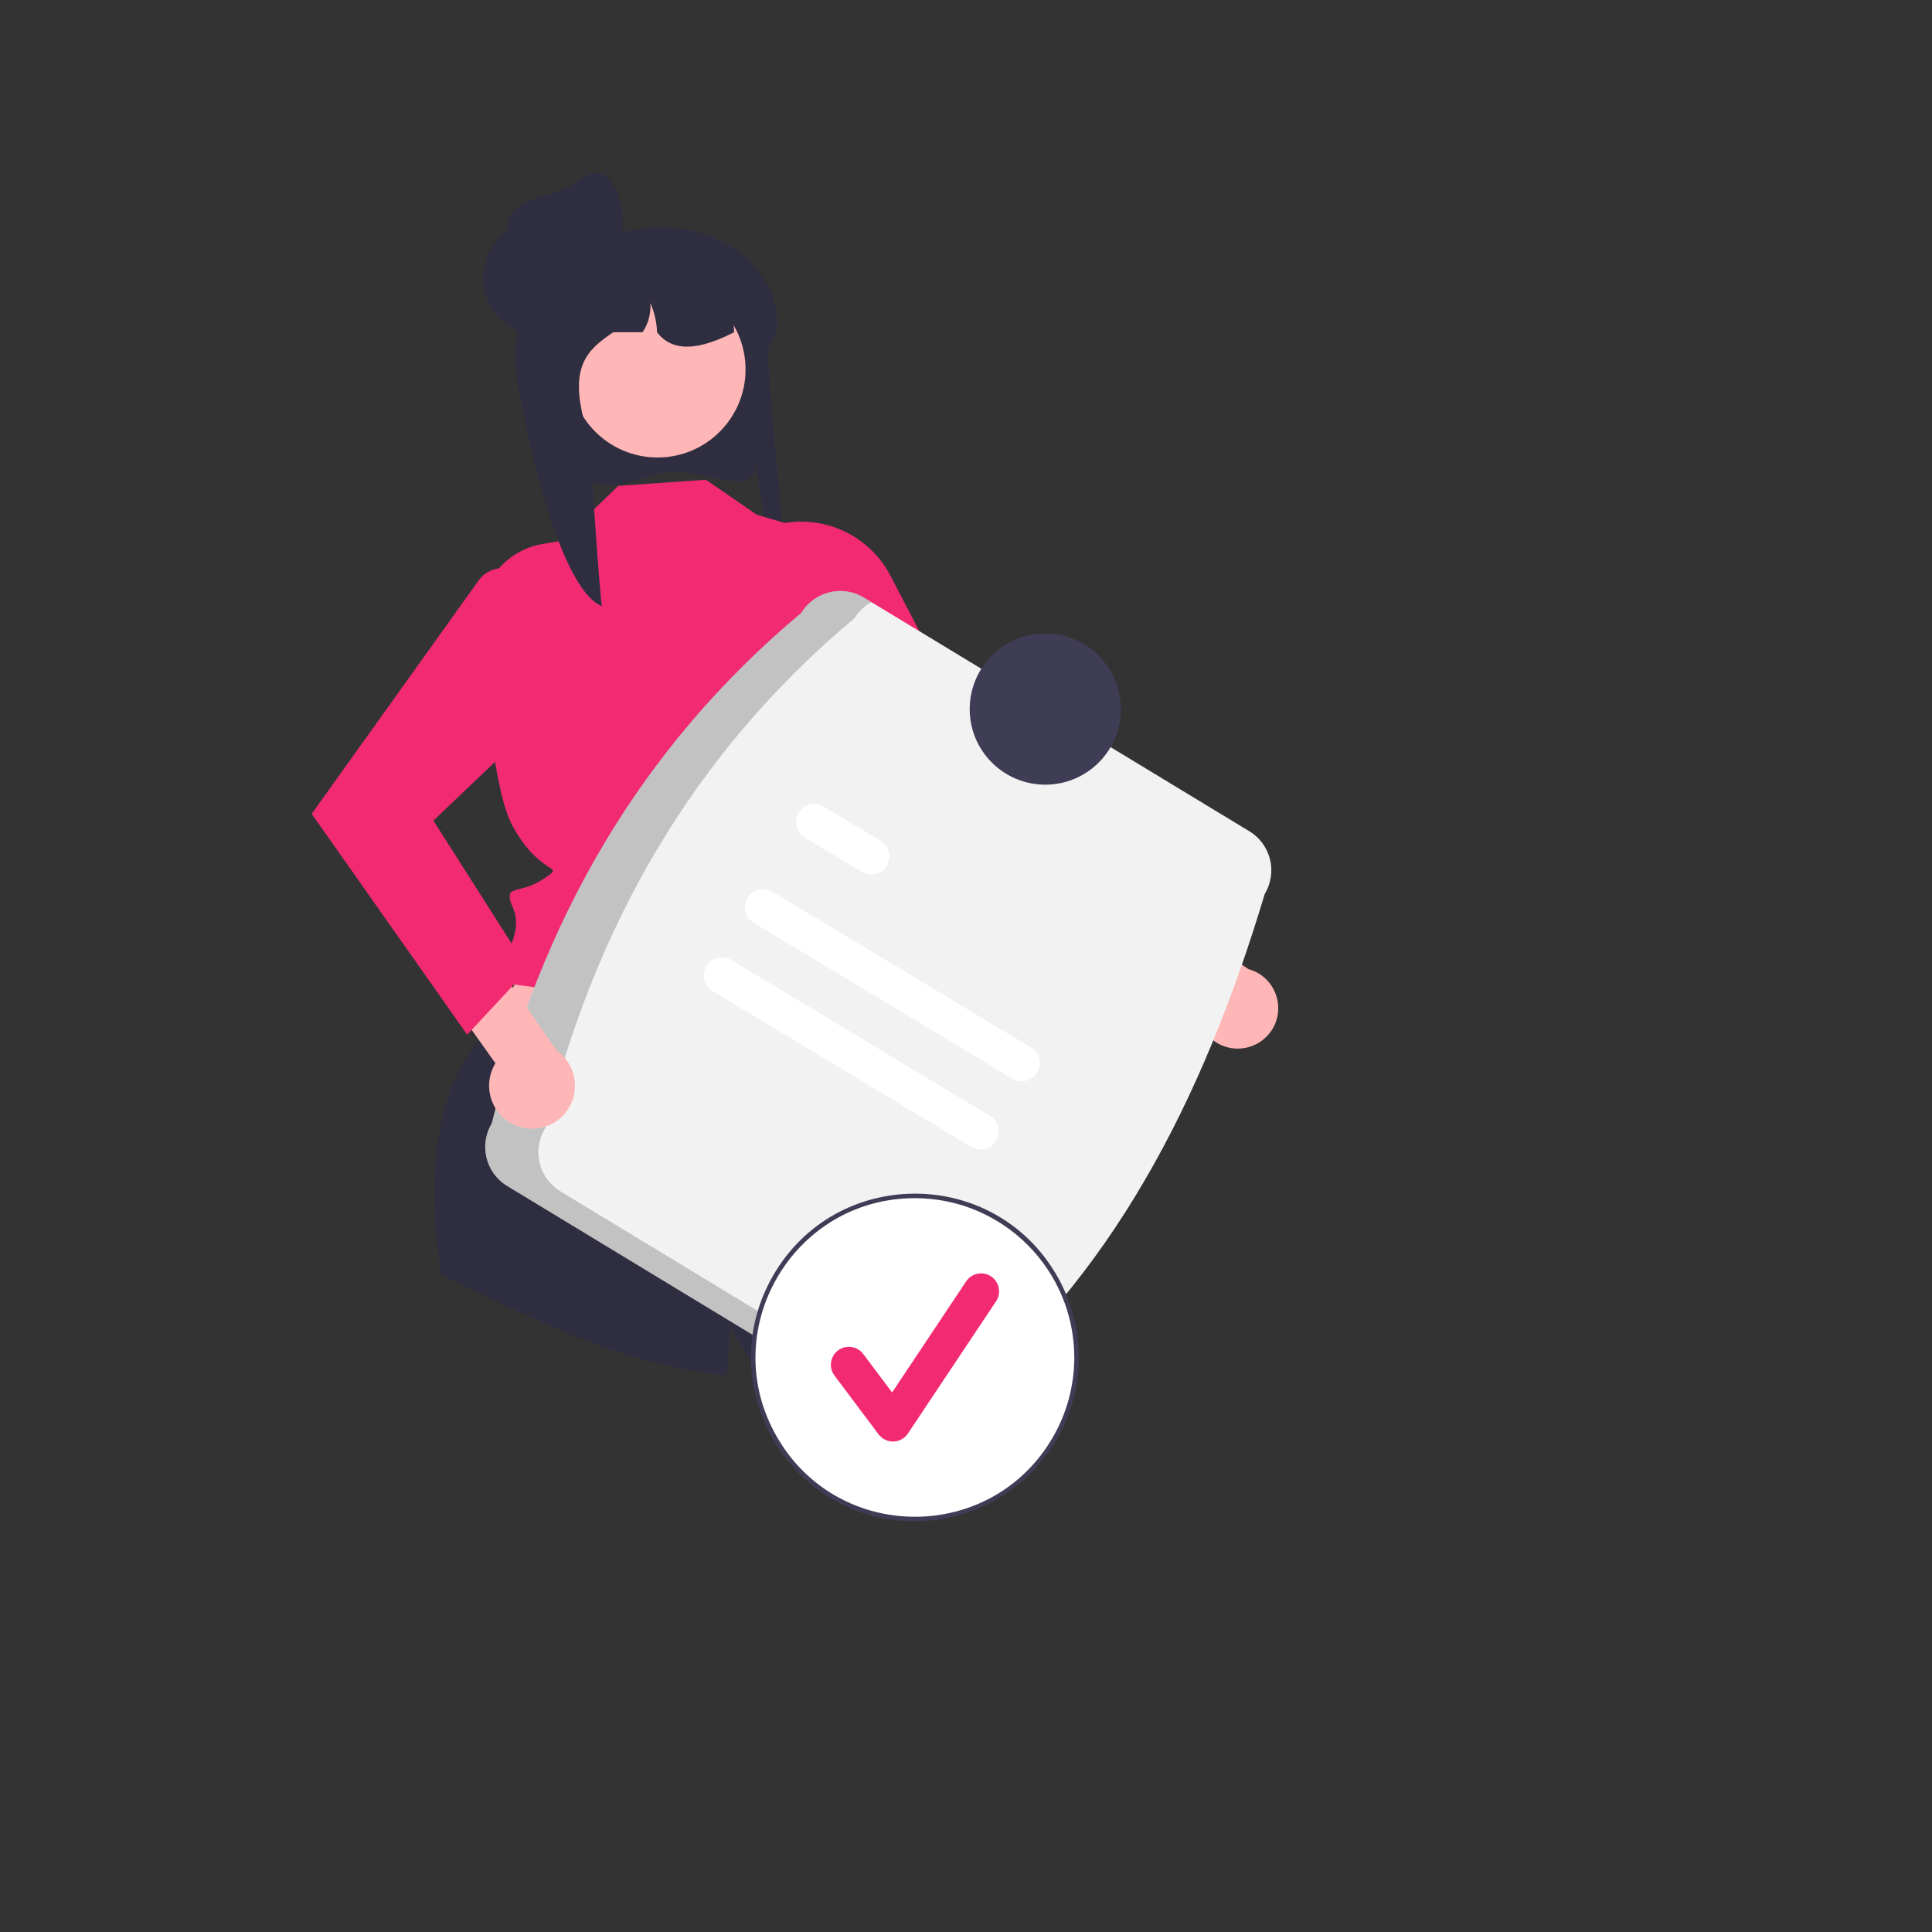 <?xml version="1.0" encoding="utf-8"?>
<svg viewBox="0 0 500 500" xmlns="http://www.w3.org/2000/svg">
  <rect x="0" y="0" width="500" height="500" fill="#333333" stroke="none"/>
  <path d="M 169.913 122.689 C 167.518 123.602 165.073 124.375 162.589 125.005 C 159.308 125.805 157.455 126.176 154.289 124.947 C 154.177 124.904 154.071 124.861 153.971 124.819 C 141.707 119.604 133.677 107.642 133.497 94.317 C 133.481 94.093 133.481 93.858 133.481 93.628 C 133.478 92.523 133.531 91.418 133.639 90.318 C 133.778 88.82 134.018 87.332 134.357 85.866 L 134.325 85.861 C 131.761 83.239 130.775 79.648 131.102 76.039 C 131.556 71.083 134.259 66.608 138.435 63.9 C 141.665 61.869 145.307 60.584 149.097 60.137 C 150.114 60.02 151.137 59.96 152.162 59.959 L 161.784 59.959 C 163.772 59.494 165.79 59.175 167.825 59.007 L 167.84 59.007 C 187.207 57.4 202.479 70.239 201.055 85.861 C 201.044 85.878 201.029 85.895 201.018 85.912 C 200.606 86.583 200.242 87.22 199.921 87.828 C 199.609 88.396 199.346 88.941 199.119 89.457 C 197.351 93.45 205.75 155.398 202.738 156.339 C 201.023 156.873 194.112 110.775 195.352 119.541 C 196.914 130.538 178.835 119.391 169.913 122.689 Z" fill="#2f2e41" style=""/>
  <polygon points="199.087 234.674 225.933 291.865 122.664 281.406 144.221 226.503 199.087 234.674" fill="#ffb6b6" style=""/>
  <path d="M 252.977 349.34 C 235.02 355.318 216.095 357.853 197.197 356.812 L 188.979 343.485 C 188.979 343.485 188.635 348.448 188.122 356.036 C 179.126 354.993 170.248 353.111 161.603 350.413 C 145.208 345.287 129.84 337.343 114.262 330.018 C 111.106 311.209 109.922 282.205 127.367 265.32 L 221.261 282.525 C 221.261 282.525 236.326 293.793 232.296 297.829 C 228.266 301.859 227.642 301.235 230.29 303.883 C 232.938 306.531 238.659 310.071 238.717 312.387 C 238.741 313.291 245.162 329.685 252.977 349.34 Z" fill="#2f2e41" style=""/>
  <path d="M 182.691 124.159 L 160.006 125.741 L 145.344 139.909 L 140.209 140.826 C 130.656 142.529 123.888 151.111 124.459 160.799 C 125.515 178.694 127.88 205.432 132.823 214.107 C 140.487 227.558 146.818 223.338 140.487 227.558 C 134.156 231.779 129.906 228.462 132.823 235.132 C 135.739 241.802 128.881 250.357 128.881 250.357 L 126.151 253.087 L 129.046 254.274 L 221.311 266.28 C 221.311 266.28 213.334 230.41 218.323 221.598 C 223.312 212.787 235.409 186.151 224.613 175.729 L 214.056 138.581 L 195.898 133.226 L 182.691 124.159 Z" fill="#f12a72" style=""/>
  <path d="M 320.011 271.379 C 313.554 271.174 308.816 265.236 310.05 258.895 L 266.77 229.584 L 271.934 215.62 L 323.083 250.808 C 330.861 252.93 333.424 262.676 327.698 268.35 C 325.659 270.371 322.88 271.465 320.011 271.379 Z" fill="#ffb6b6" style=""/>
  <path d="M 197.768 136.827 L 191.479 139.317 L 225.027 204.839 L 294.478 252.179 L 304.489 235.259 L 251.623 189.595 L 230.457 149.003 C 224.288 137.171 210.175 131.914 197.768 136.827 Z" fill="#f12a72" style=""/>
  <circle cx="170.168" cy="95.618" r="22.779" fill="#ffb6b6" style=""/>
  <path d="M 189.976 85.985 C 189.597 86.186 189.222 86.37 188.842 86.555 C 188.446 86.745 188.051 86.935 187.65 87.114 C 180.027 90.57 173.818 90.955 170.051 85.985 C 169.948 83.371 169.359 80.798 168.315 78.399 C 168.5 81.08 167.793 83.747 166.305 85.985 L 158.719 85.985 C 150.906 91.171 146.897 95.935 152.32 112.959 C 152.673 114.077 155.095 153.812 155.786 156.867 C 143.958 152.33 133.755 104.159 133.497 91.466 C 133.481 91.261 133.481 91.044 133.481 90.833 C 133.478 89.817 133.531 88.8 133.639 87.789 C 133.779 86.409 134.018 85.041 134.357 83.696 L 134.325 83.69 C 131.885 81.357 130.69 78.009 131.102 74.659 C 133.086 72.061 135.541 69.859 138.34 68.17 C 140.884 66.938 143.537 65.942 146.264 65.194 C 146.332 65.179 146.39 65.163 146.459 65.147 C 147.292 64.92 148.147 64.714 149.002 64.535 C 150.763 64.166 152.544 63.896 154.335 63.728 C 154.467 63.723 154.594 63.712 154.71 63.712 C 155.426 63.712 156.13 63.906 156.746 64.271 C 156.751 64.271 156.751 64.277 156.762 64.277 C 157.966 64.996 158.708 66.292 158.719 67.695 L 167.17 67.695 C 167.482 67.695 167.793 67.706 168.104 67.721 C 179.874 68.191 189.333 73.224 189.939 84.793 C 189.966 85.194 189.976 85.584 189.976 85.985 Z" fill="#2f2e41" style=""/>
  <circle cx="140.011" cy="71.894" r="15.007" fill="#2f2e41" style=""/>
  <path d="M 160.613 64.953 C 158.908 73.064 150.497 77.915 142.45 75.931 C 134.403 73.946 129.488 65.814 131.473 57.767 C 133.457 49.721 143.223 52.04 149.636 46.79 C 158.708 39.363 162.912 54.015 160.613 64.953 Z" fill="#2f2e41" style=""/>
  <path d="M 127.27 290.723 C 140.06 238.567 165.402 193.737 207.372 158.613 C 210.754 153.05 218.001 151.274 223.572 154.643 L 323.345 215.137 C 328.909 218.519 330.685 225.767 327.315 231.338 C 311.296 284.856 287.303 331.296 247.214 363.448 C 243.832 369.012 236.585 370.788 231.013 367.418 L 131.241 306.924 C 125.677 303.542 123.901 296.295 127.27 290.723 Z" fill="#f2f2f2" style=""/>
  <path d="M 145.004 308.301 C 139.441 304.919 137.664 297.672 141.034 292.101 C 153.824 239.943 179.166 195.114 221.135 159.99 C 222.21 158.241 223.728 156.807 225.536 155.833 L 223.572 154.643 C 218.001 151.274 210.754 153.05 207.372 158.613 C 165.402 193.737 140.06 238.566 127.271 290.723 C 123.901 296.295 125.677 303.542 131.241 306.924 L 231.013 367.418 C 234.628 369.593 239.131 369.664 242.813 367.605 L 145.004 308.301 Z" opacity="0.2" style="isolation: isolate;"/>
  <path d="M 262.012 279.161 L 195.04 238.808 C 191.949 236.94 192.039 232.427 195.202 230.684 C 196.666 229.877 198.449 229.91 199.882 230.771 L 266.854 271.124 C 269.941 272.998 269.842 277.511 266.676 279.248 C 265.216 280.049 263.441 280.016 262.012 279.161 Z" fill="#fff" style=""/>
  <path d="M 223.052 225.649 L 208.318 216.771 C 205.219 214.917 205.289 210.403 208.444 208.646 C 209.908 207.831 211.697 207.859 213.135 208.719 L 213.16 208.735 L 227.894 217.612 C 230.982 219.485 230.884 223.999 227.718 225.736 C 226.257 226.538 224.481 226.504 223.052 225.649 Z" fill="#fff" style=""/>
  <path d="M 251.367 296.826 L 184.396 256.473 C 181.302 254.61 181.385 250.097 184.546 248.349 C 186.009 247.539 187.794 247.571 189.228 248.431 L 189.238 248.437 L 256.21 288.79 C 259.297 290.664 259.198 295.177 256.032 296.914 C 254.572 297.714 252.796 297.681 251.367 296.826 Z" fill="#fff" style=""/>
  <circle cx="270.517" cy="183.513" r="19.561" fill="#3f3d56" style=""/>
  <circle cx="236.798" cy="351.308" r="41.809" fill="#fff" style=""/>
  <path d="M 236.798 393.7 C 204.165 393.7 183.769 358.373 200.086 330.112 C 216.402 301.85 257.194 301.85 273.511 330.112 C 277.232 336.556 279.19 343.866 279.191 351.308 C 279.164 374.709 260.2 393.674 236.798 393.7 Z M 236.798 310.082 C 205.063 310.082 185.228 344.437 201.096 371.921 C 216.964 399.405 256.633 399.405 272.501 371.921 C 276.119 365.654 278.024 358.544 278.024 351.308 C 277.998 328.55 259.556 310.108 236.798 310.082 Z" fill="#3f3d56" style=""/>
  <path d="M 231.095 373.067 C 229.631 373.067 228.253 372.378 227.375 371.207 L 215.968 355.998 C 213.818 353.136 215.572 349.019 219.126 348.588 C 220.779 348.388 222.412 349.086 223.41 350.418 L 230.872 360.367 L 250.038 331.618 C 252.024 328.64 256.489 328.928 258.076 332.137 C 258.813 333.626 258.699 335.395 257.777 336.778 L 234.965 370.996 C 234.127 372.252 232.733 373.024 231.224 373.066 C 231.181 373.067 231.138 373.067 231.095 373.067 Z" fill="#f12a72" style=""/>
  <path d="M 133.492 291.276 C 127.151 288.678 124.644 281.02 128.222 275.175 L 96.083 229.998 L 106.393 218.036 L 144.173 271.973 C 151.115 276.966 150.048 287.601 142.253 291.117 C 139.478 292.368 136.311 292.426 133.492 291.276 Z" fill="#ffb6b6" style=""/>
  <path d="M 134.23 148.109 C 130.871 146.133 126.574 146.89 124.093 149.894 L 80.668 210.625 L 120.911 267.782 L 136.659 250.868 L 112.163 212.375 L 144.718 181.379 C 150.259 169.24 145.731 154.876 134.23 148.109 Z" fill="#f12a72" style=""/>
</svg>